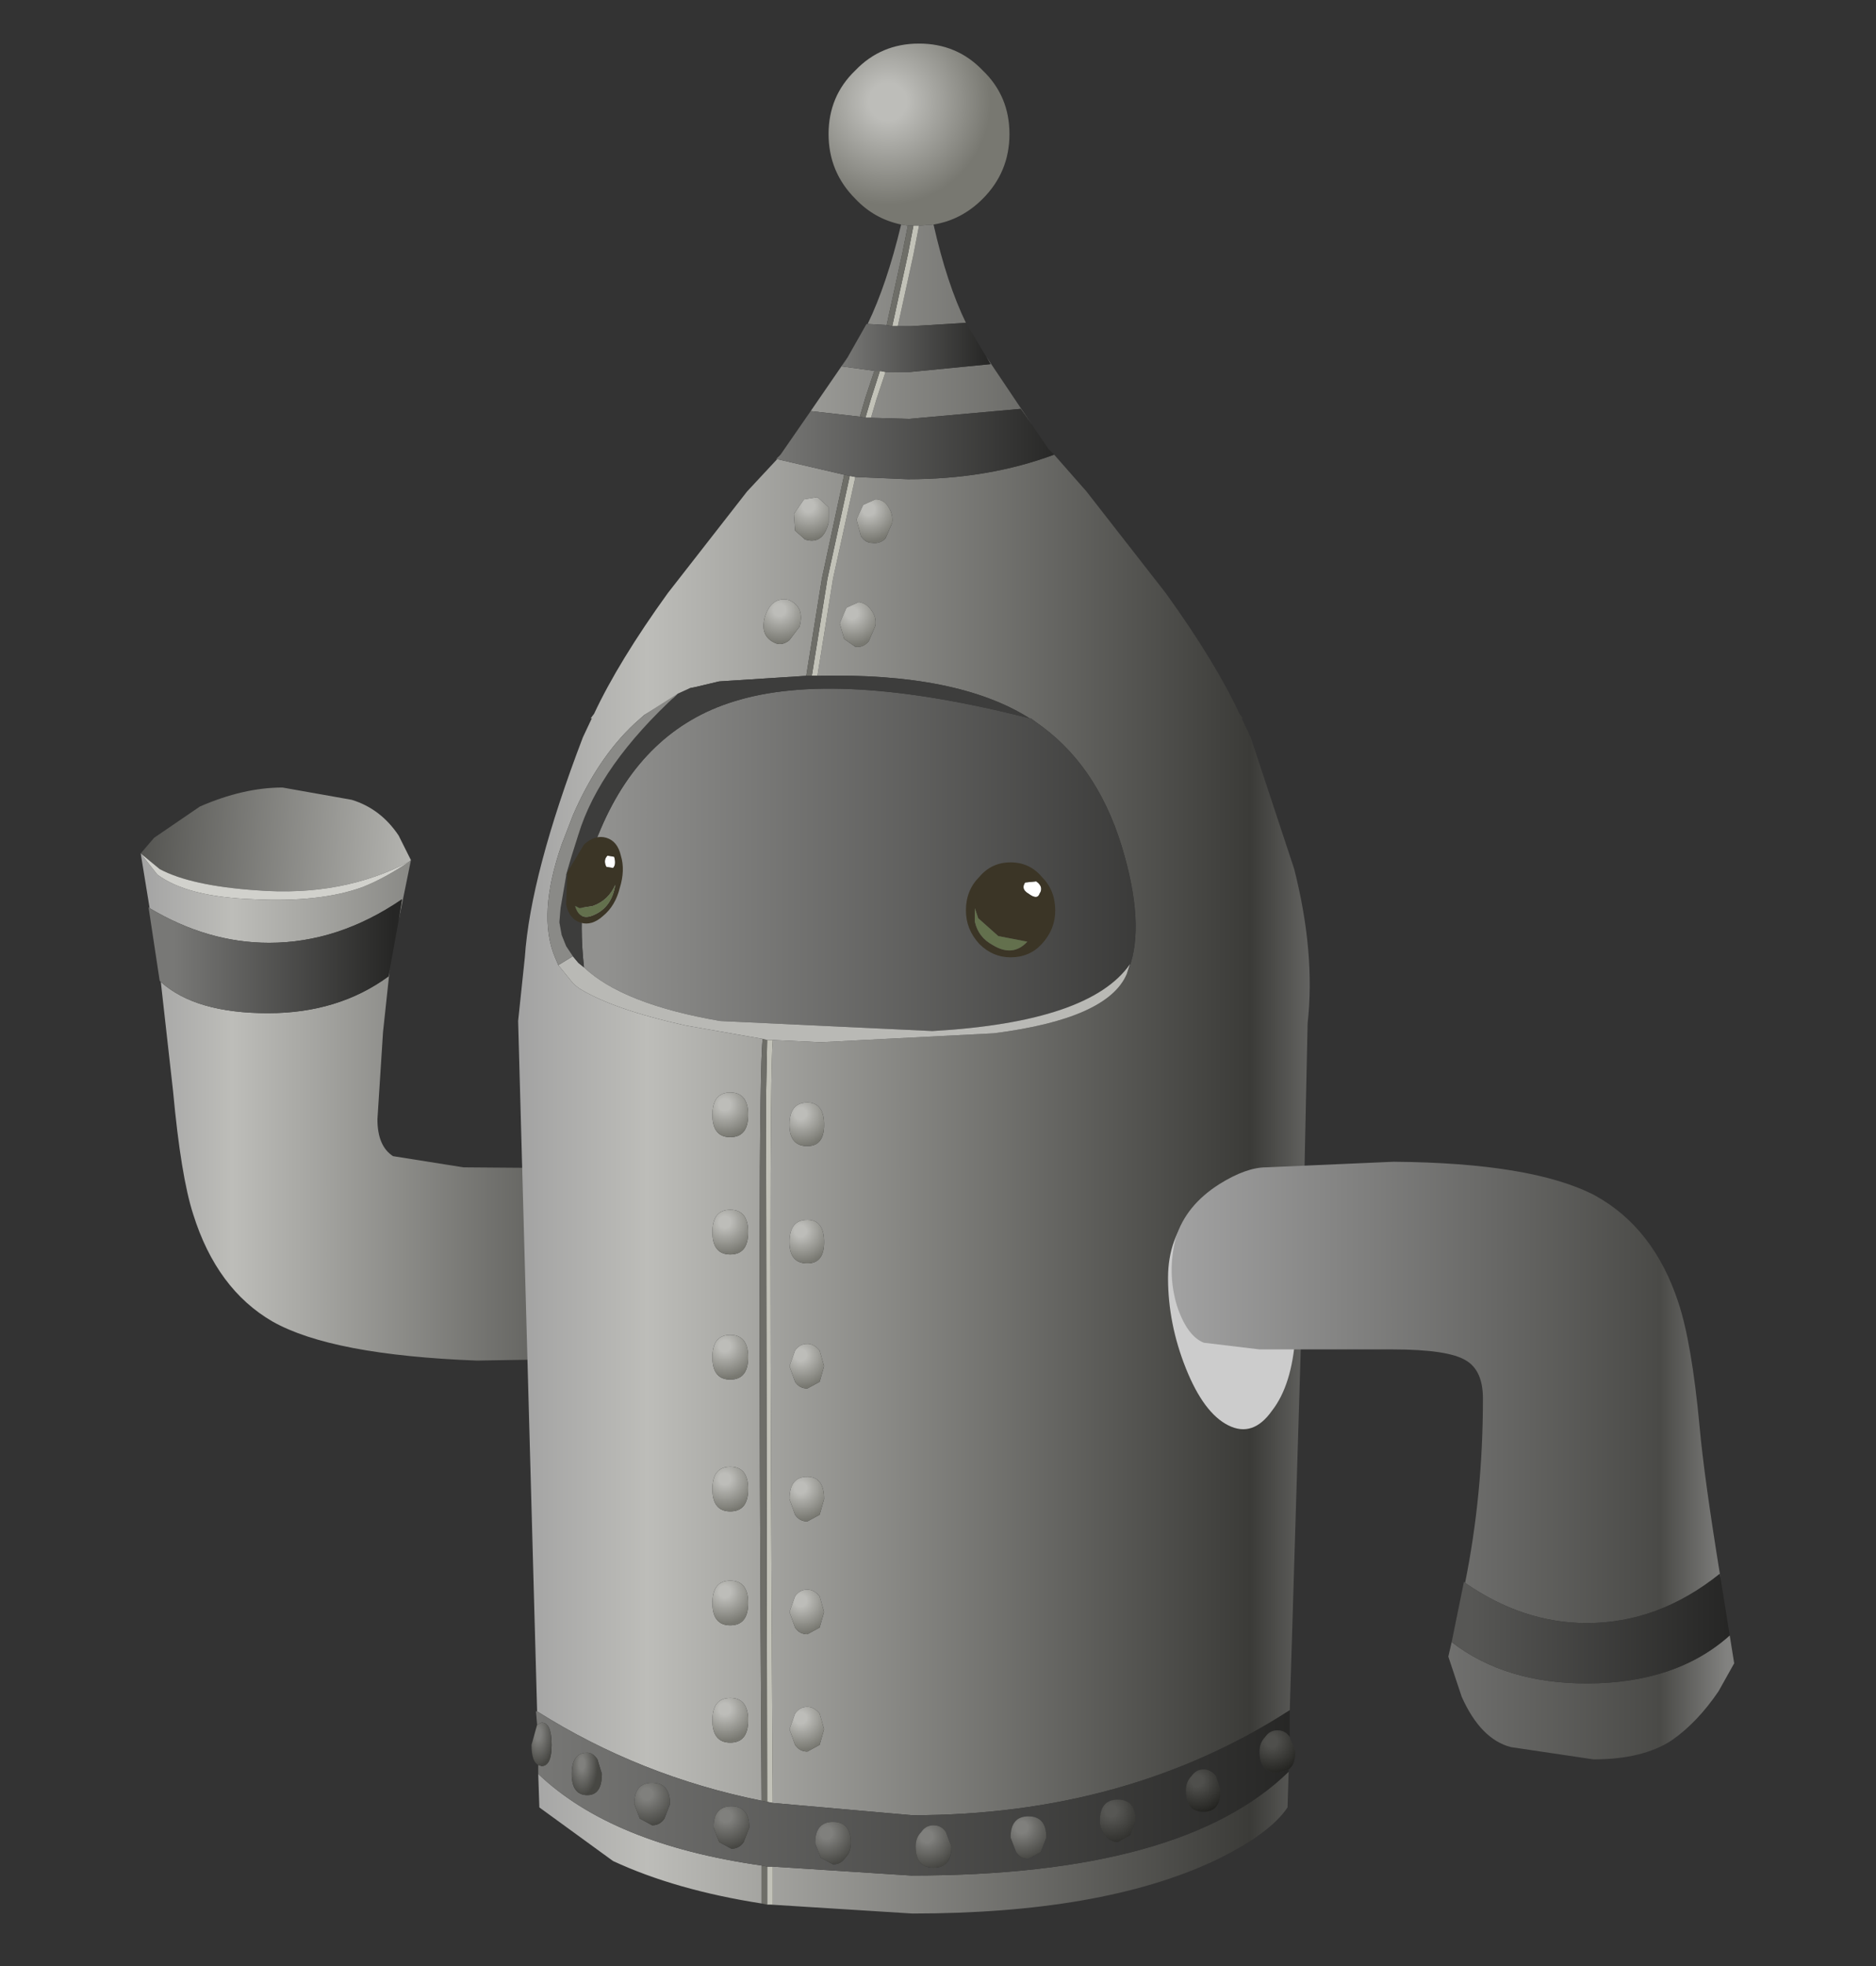 <?xml version="1.0" encoding="UTF-8" standalone="no"?>
<svg xmlns:xlink="http://www.w3.org/1999/xlink" height="88.0px" width="84.0px" xmlns="http://www.w3.org/2000/svg">
  <rect width="100%" height="100%" fill="#333333" stroke="none"/>
  <g transform="matrix(1.0, 0.0, 0.0, 1.0, 0.0, 0.0)">
    <use height="90.1" id="widget_mc" transform="matrix(1.0, 0.0, 0.0, 1.0, -0.15, -0.95)" width="81.6" xlink:href="#sprite0"/>
  </g>
  <defs>
    <g id="sprite0" transform="matrix(1.0, 0.0, 0.0, 1.0, 33.3, 42.45)">
      <use height="90.1" transform="matrix(1.0, 0.0, 0.0, 1.0, -33.3, -42.45)" width="81.6" xlink:href="#sprite1"/>
    </g>
    <g id="sprite1" transform="matrix(1.0, 0.0, 0.0, 1.0, 33.3, 42.45)">
      <use height="25.7" transform="matrix(1.0, 0.0, 0.0, 1.0, -26.85, -6.25)" width="23.9" xlink:href="#shape0"/>
      <use height="83.7" transform="matrix(1.0, 0.0, 0.0, 1.0, -9.95, -39.55)" width="35.45" xlink:href="#shape1"/>
      <use height="5.4" transform="matrix(1.0, 0.0, 0.0, 1.0, -7.9, -4.05)" width="22.0" xlink:href="#sprite2"/>
      <use height="10.9" transform="matrix(1.0, 0.0, 0.0, 1.0, 19.15, 11.55)" width="5.75" xlink:href="#sprite3"/>
      <use height="26.75" transform="matrix(1.0, 0.0, 0.0, 1.0, 19.3, 10.5)" width="25.2" xlink:href="#shape4"/>
    </g>
    <g id="shape0" transform="matrix(1.0, 0.0, 0.0, 1.0, 11.9, 12.8)">
      <path d="M0.2 -9.55 L0.15 -9.5 Q-2.85 -7.9 -6.7 -8.2 -9.65 -8.4 -11.05 -9.15 L-11.9 -9.85 -11.3 -10.55 -9.25 -11.95 Q-7.3 -12.8 -5.55 -12.8 L-2.45 -12.25 Q-1.15 -11.85 -0.35 -10.65 L0.2 -9.55" fill="url(#gradient0)" fill-rule="evenodd" stroke="none"/>
      <path d="M0.15 -9.5 L0.2 -9.55 -0.35 -6.85 -0.2 -7.8 Q-3.05 -5.85 -6.15 -5.85 -8.9 -5.85 -11.5 -7.4 L-11.9 -9.85 -11.15 -8.9 Q-9.8 -7.9 -6.85 -7.8 -3.85 -7.65 -1.95 -8.35 -0.95 -8.75 0.15 -9.5 M-0.75 -4.65 L-1.05 -1.85 -1.3 2.05 Q-1.3 3.25 -0.6 3.7 L2.55 4.2 9.0 4.25 10.5 4.55 Q11.2 4.8 11.6 5.95 12.1 7.25 11.95 9.45 11.75 12.75 9.1 12.75 L3.15 12.85 Q-3.35 12.6 -6.0 11.1 -8.5 9.65 -9.55 6.3 -10.1 4.6 -10.45 0.8 L-11.0 -4.1 Q-9.45 -2.7 -6.2 -2.7 -3.05 -2.7 -0.8 -4.35 L-0.75 -4.65" fill="url(#gradient1)" fill-rule="evenodd" stroke="none"/>
      <path d="M-11.9 -9.85 L-11.05 -9.15 Q-9.65 -8.4 -6.7 -8.2 -2.85 -7.9 0.15 -9.5 -0.95 -8.75 -1.95 -8.35 -3.85 -7.65 -6.85 -7.8 -9.8 -7.9 -11.15 -8.9 L-11.9 -9.85" fill="#d1d1cc" fill-rule="evenodd" stroke="none"/>
      <path d="M-11.5 -7.4 Q-8.9 -5.85 -6.15 -5.85 -3.05 -5.85 -0.2 -7.8 L-0.35 -6.85 -0.75 -4.65 -0.8 -4.35 Q-3.05 -2.7 -6.2 -2.7 -9.45 -2.7 -11.0 -4.1 L-11.05 -4.15 -11.55 -7.45 -11.5 -7.4" fill="url(#gradient2)" fill-rule="evenodd" stroke="none"/>
    </g>
    <linearGradient gradientTransform="matrix(-0.014, -0.001, -0.001, 0.014, -6.45, -10.5)" gradientUnits="userSpaceOnUse" id="gradient0" spreadMethod="pad" x1="-819.2" x2="819.2">
      <stop offset="0.161" stop-color="#bdbdb9"/>
      <stop offset="0.878" stop-color="#3b3b38"/>
    </linearGradient>
    <linearGradient gradientTransform="matrix(0.017, 0.0, 0.0, -0.015, 1.65, 0.2)" gradientUnits="userSpaceOnUse" id="gradient1" spreadMethod="pad" x1="-819.2" x2="819.2">
      <stop offset="0.0" stop-color="#a1a1a1"/>
      <stop offset="0.161" stop-color="#bdbdb9"/>
      <stop offset="0.878" stop-color="#3b3b38"/>
      <stop offset="1.0" stop-color="#828280"/>
    </linearGradient>
    <linearGradient gradientTransform="matrix(0.006, 0.0, 0.0, -0.006, -5.5, -5.25)" gradientUnits="userSpaceOnUse" id="gradient2" spreadMethod="pad" x1="-819.2" x2="819.2">
      <stop offset="0.0" stop-color="#787876"/>
      <stop offset="1.0" stop-color="#262625"/>
    </linearGradient>
    <g id="shape1" transform="matrix(1.0, 0.0, 0.0, 1.0, 17.45, 41.8)">
      <path d="M-0.3 -33.7 Q-1.5 -33.95 -2.35 -34.85 -3.55 -36.05 -3.55 -37.75 -3.55 -39.45 -2.35 -40.6 -1.2 -41.8 0.5 -41.8 2.2 -41.8 3.35 -40.6 4.55 -39.45 4.55 -37.75 4.55 -36.05 3.35 -34.85 2.4 -33.9 1.15 -33.7 L0.5 -33.65 0.25 -33.65 0.0 -33.65 -0.3 -33.7" fill="url(#gradient3)" fill-rule="evenodd" stroke="none"/>
      <path d="M1.15 -33.7 Q1.75 -31.05 2.6 -29.3 L0.15 -29.15 -0.45 -29.15 0.25 -32.35 0.5 -33.65 1.15 -33.7 M3.5 -27.8 L5.55 -24.75 5.05 -25.45 0.05 -25.0 -1.65 -25.05 -1.4 -25.9 -1.0 -27.1 0.1 -27.1 3.7 -27.45 3.5 -27.8 M6.55 -23.4 L8.0 -21.75 11.55 -17.2 Q13.75 -14.15 14.85 -11.8 L15.0 -11.6 14.95 -11.6 15.35 -10.75 17.3 -4.85 Q18.25 -1.1 17.9 2.05 L17.65 13.65 17.6 16.1 17.6 16.4 17.1 32.8 Q9.8 37.5 0.2 37.5 L-6.05 36.95 Q-6.25 5.2 -6.05 2.8 L-3.9 2.9 3.85 2.5 Q8.95 1.85 9.8 -0.15 10.65 -2.05 9.7 -5.45 8.65 -9.25 6.05 -11.2 L5.5 -11.6 5.45 -11.6 Q2.2 -13.65 -4.05 -13.5 L-3.35 -17.85 -2.35 -22.4 0.0 -22.3 Q3.6 -22.3 6.55 -23.4 M17.05 35.55 L17.0 37.15 Q16.2 38.35 13.7 39.55 8.65 41.9 0.2 41.9 L-6.15 41.5 -6.05 41.5 -6.05 39.8 0.15 40.2 Q12.3 40.2 17.05 35.55 M-6.55 41.45 Q-10.4 40.85 -13.2 39.55 L-16.5 37.15 -16.55 35.65 Q-13.25 38.8 -6.55 39.75 L-6.55 41.45 M-16.6 32.85 L-17.45 1.95 -17.15 -0.9 Q-16.9 -4.6 -14.55 -10.75 L-14.15 -11.6 -14.2 -11.6 -14.05 -11.8 Q-12.95 -14.15 -10.75 -17.2 L-7.2 -21.75 -5.85 -23.2 -2.85 -22.5 -3.85 -17.85 -4.55 -13.5 -8.45 -13.25 -9.5 -13.0 -9.75 -12.95 -11.8 -11.75 -12.25 -11.35 Q-13.9 -9.8 -15.0 -7.25 L-15.5 -5.95 Q-16.6 -2.8 -15.8 -0.9 L-15.65 -0.55 -15.0 0.25 -14.9 0.35 -14.7 0.5 Q-13.15 1.45 -9.95 2.15 L-6.5 2.75 Q-6.75 4.85 -6.55 36.85 -12.0 35.75 -16.6 32.85 M-4.35 -25.35 L-2.7 -27.75 -2.95 -27.35 -1.5 -27.15 -1.9 -25.95 -2.15 -25.1 -4.35 -25.35 M-1.8 -29.25 Q-0.95 -31.0 -0.3 -33.7 L0.0 -33.65 -0.25 -32.4 -0.95 -29.2 -1.8 -29.25 M-3.55 -21.05 L-4.05 -21.5 -4.65 -21.4 -5.1 -20.75 -5.05 -20.0 -4.6 -19.6 Q-3.8 -19.35 -3.55 -20.35 L-3.55 -21.05 M-2.1 -19.75 Q-1.9 -19.45 -1.6 -19.45 -1.25 -19.4 -1.0 -19.65 L-0.7 -20.35 Q-0.65 -20.75 -0.9 -21.1 -1.1 -21.4 -1.45 -21.4 L-2.0 -21.15 -2.3 -20.5 -2.1 -19.75 M-5.35 -16.9 Q-6.1 -17.05 -6.4 -16.15 -6.65 -15.25 -5.9 -14.95 -5.6 -14.85 -5.3 -15.1 L-4.85 -15.7 Q-4.6 -16.6 -5.35 -16.9 M-1.65 -16.45 Q-1.85 -16.75 -2.2 -16.8 L-2.75 -16.55 -3.05 -15.85 -2.85 -15.15 -2.35 -14.8 Q-2.0 -14.75 -1.75 -15.05 L-1.45 -15.75 Q-1.4 -16.15 -1.65 -16.45 M-7.15 6.15 Q-7.15 5.15 -7.95 5.15 -8.75 5.15 -8.75 6.15 -8.75 7.15 -7.95 7.15 -7.15 7.15 -7.15 6.15 M-7.15 11.4 Q-7.15 10.4 -7.95 10.4 -8.75 10.4 -8.75 11.4 -8.75 12.4 -7.95 12.4 -7.15 12.4 -7.15 11.4 M-3.75 11.85 Q-3.75 10.85 -4.5 10.85 -5.3 10.85 -5.3 11.85 -5.3 12.8 -4.5 12.8 -3.75 12.8 -3.75 11.85 M-4.5 7.55 Q-3.75 7.55 -3.75 6.6 -3.75 5.6 -4.5 5.6 -5.3 5.6 -5.3 6.6 -5.3 7.55 -4.5 7.55 M-3.95 16.7 Q-4.2 16.4 -4.5 16.4 -4.85 16.4 -5.05 16.7 L-5.3 17.4 -5.05 18.1 Q-4.85 18.4 -4.5 18.4 L-3.95 18.1 -3.75 17.4 -3.95 16.7 M-7.15 17.0 Q-7.15 16.0 -7.95 16.0 -8.75 16.0 -8.75 17.0 -8.75 18.0 -7.95 18.0 -7.15 18.0 -7.15 17.0 M-8.75 22.9 Q-8.75 23.9 -7.95 23.9 -7.15 23.9 -7.15 22.9 -7.15 21.9 -7.95 21.9 -8.75 21.9 -8.75 22.9 M-4.5 24.35 L-3.95 24.05 -3.75 23.35 Q-3.75 22.35 -4.5 22.35 -5.3 22.35 -5.3 23.35 L-5.05 24.05 Q-4.85 24.35 -4.5 24.35 M-4.5 27.4 Q-4.85 27.4 -5.05 27.7 L-5.3 28.4 -5.05 29.1 Q-4.85 29.4 -4.5 29.4 L-3.95 29.1 -3.75 28.4 -3.95 27.7 Q-4.2 27.4 -4.5 27.4 M-8.75 28.0 Q-8.75 29.0 -7.95 29.0 -7.15 29.0 -7.15 28.0 -7.15 27.0 -7.95 27.0 -8.75 27.0 -8.75 28.0 M-7.15 33.25 Q-7.15 32.25 -7.95 32.25 -8.75 32.25 -8.75 33.25 -8.75 34.25 -7.95 34.25 -7.15 34.25 -7.15 33.25 M-4.5 34.65 L-3.95 34.35 -3.75 33.65 -3.95 32.95 Q-4.2 32.65 -4.5 32.65 -4.85 32.65 -5.05 32.95 L-5.3 33.65 -5.05 34.35 Q-4.85 34.65 -4.5 34.65" fill="url(#gradient4)" fill-rule="evenodd" stroke="none"/>
      <path d="M-6.15 41.5 L-6.3 41.5 -6.3 39.8 -6.05 39.8 -6.05 41.5 -6.15 41.5 M0.25 -33.65 L0.5 -33.65 0.25 -32.35 -0.45 -29.15 -0.7 -29.15 0.0 -32.35 0.25 -33.65 M-1.65 -25.05 L-1.9 -25.05 -1.65 -25.9 -1.25 -27.15 -1.0 -27.1 -1.4 -25.9 -1.65 -25.05 M-6.3 2.8 L-6.05 2.8 Q-6.25 5.2 -6.05 36.95 L-6.3 36.9 -6.35 5.35 -6.3 2.8 M-4.3 -13.5 L-3.6 -17.85 -2.6 -22.45 -2.35 -22.4 -3.35 -17.85 -4.05 -13.5 -4.3 -13.5" fill="#c2c2b8" fill-rule="evenodd" stroke="none"/>
      <path d="M-6.3 41.5 L-6.55 41.45 -6.55 39.75 -6.3 39.8 -6.3 41.5 M0.0 -33.65 L0.25 -33.65 0.0 -32.35 -0.7 -29.15 -0.95 -29.2 -0.25 -32.4 0.0 -33.65 M-1.9 -25.05 L-2.15 -25.1 -1.9 -25.95 -1.5 -27.15 -1.25 -27.15 -1.65 -25.9 -1.9 -25.05 M-6.5 2.75 L-6.3 2.8 -6.35 5.35 -6.3 36.9 -6.55 36.85 Q-6.75 4.85 -6.5 2.75 M-2.85 -22.5 L-2.6 -22.45 -3.6 -17.85 -4.3 -13.5 -4.55 -13.5 -3.85 -17.85 -2.85 -22.5" fill="#6e6e68" fill-rule="evenodd" stroke="none"/>
      <path d="M5.55 -24.75 L6.3 -23.65 6.55 -23.4 Q3.6 -22.3 0.0 -22.3 L-2.35 -22.4 -2.6 -22.45 -2.85 -22.5 -5.85 -23.2 -5.9 -23.2 -5.7 -23.4 -4.35 -25.35 -2.15 -25.1 -1.9 -25.05 -1.65 -25.05 0.05 -25.0 5.05 -25.45 5.55 -24.75" fill="url(#gradient5)" fill-rule="evenodd" stroke="none"/>
      <path d="M2.6 -29.3 L3.5 -27.8 3.7 -27.45 0.1 -27.1 -1.0 -27.1 -1.25 -27.15 -1.5 -27.15 -2.95 -27.35 -2.7 -27.75 -1.85 -29.25 -1.8 -29.25 -0.95 -29.2 -0.7 -29.15 -0.45 -29.15 0.15 -29.15 2.6 -29.3" fill="url(#gradient6)" fill-rule="evenodd" stroke="none"/>
      <path d="M9.8 -0.15 L9.95 -0.6 Q8.15 2.0 1.1 2.4 L-8.4 1.95 Q-12.75 1.2 -14.5 -0.45 -14.9 -4.05 -13.75 -6.65 -11.85 -11.1 -7.8 -12.35 -3.2 -13.8 5.45 -11.6 L5.5 -11.6 6.05 -11.2 Q8.65 -9.25 9.7 -5.45 10.65 -2.05 9.8 -0.15 M-9.75 -12.95 L-10.3 -12.7 -11.8 -11.75 -9.75 -12.95" fill="url(#gradient7)" fill-rule="evenodd" stroke="none"/>
      <path d="M-14.5 -0.45 Q-12.75 1.2 -8.4 1.95 L1.1 2.4 Q8.15 2.0 9.95 -0.6 L9.8 -0.15 Q8.95 1.85 3.85 2.5 L-3.9 2.9 -6.05 2.8 -6.3 2.8 -6.5 2.75 -9.95 2.15 Q-13.15 1.45 -14.7 0.5 L-14.9 0.35 -15.0 0.25 -15.65 -0.55 -15.0 -0.95 -14.75 -0.65 -14.5 -0.45" fill="#b9b9b5" fill-rule="evenodd" stroke="none"/>
      <path d="M-3.55 -21.05 L-3.55 -20.35 Q-3.8 -19.35 -4.6 -19.6 L-5.05 -20.0 -5.1 -20.75 -4.65 -21.4 -4.05 -21.5 -3.55 -21.05" fill="url(#gradient8)" fill-rule="evenodd" stroke="none"/>
      <path d="M-2.1 -19.75 L-2.3 -20.5 -2.0 -21.15 -1.45 -21.4 Q-1.1 -21.4 -0.9 -21.1 -0.65 -20.75 -0.7 -20.35 L-1.0 -19.65 Q-1.25 -19.4 -1.6 -19.45 -1.9 -19.45 -2.1 -19.75" fill="url(#gradient9)" fill-rule="evenodd" stroke="none"/>
      <path d="M-5.35 -16.9 Q-4.6 -16.6 -4.85 -15.7 L-5.3 -15.1 Q-5.6 -14.85 -5.9 -14.95 -6.65 -15.25 -6.4 -16.15 -6.1 -17.05 -5.35 -16.9" fill="url(#gradient10)" fill-rule="evenodd" stroke="none"/>
      <path d="M5.45 -11.6 Q-3.2 -13.8 -7.8 -12.35 -11.85 -11.1 -13.75 -6.65 -14.9 -4.05 -14.5 -0.45 L-14.75 -0.65 -15.0 -0.95 -15.3 -1.4 -15.5 -1.9 -15.6 -2.45 -15.6 -2.5 -15.55 -3.1 -15.3 -4.55 -15.3 -4.6 -15.05 -5.45 -14.75 -6.4 Q-13.8 -9.5 -10.3 -12.7 L-9.75 -12.95 -9.5 -13.0 -8.45 -13.25 -4.55 -13.5 -4.3 -13.5 -4.05 -13.5 Q2.2 -13.65 5.45 -11.6" fill="#3d3d3c" fill-rule="evenodd" stroke="none"/>
      <path d="M-1.65 -16.45 Q-1.4 -16.15 -1.45 -15.75 L-1.75 -15.05 Q-2.0 -14.75 -2.35 -14.8 L-2.85 -15.15 -3.05 -15.85 -2.75 -16.55 -2.2 -16.8 Q-1.85 -16.75 -1.65 -16.45" fill="url(#gradient11)" fill-rule="evenodd" stroke="none"/>
      <path d="M-15.0 -0.95 L-15.65 -0.55 -15.8 -0.9 Q-16.6 -2.8 -15.5 -5.95 L-15.0 -7.25 Q-13.9 -9.8 -12.25 -11.35 L-11.8 -11.75 -10.3 -12.7 Q-13.8 -9.5 -14.75 -6.4 L-15.05 -5.45 -15.3 -4.6 -15.3 -4.55 -15.55 -3.1 -15.6 -2.5 -15.6 -2.45 -15.5 -1.9 -15.3 -1.4 -15.0 -0.95" fill="#8a8a87" fill-rule="evenodd" stroke="none"/>
      <path d="M-7.15 6.15 Q-7.15 7.15 -7.95 7.15 -8.75 7.15 -8.75 6.15 -8.75 5.15 -7.95 5.15 -7.15 5.15 -7.15 6.15" fill="url(#gradient12)" fill-rule="evenodd" stroke="none"/>
      <path d="M-7.15 11.4 Q-7.15 12.4 -7.95 12.4 -8.75 12.4 -8.75 11.4 -8.75 10.4 -7.95 10.4 -7.15 10.4 -7.15 11.4" fill="url(#gradient13)" fill-rule="evenodd" stroke="none"/>
      <path d="M-4.5 7.55 Q-5.3 7.55 -5.3 6.6 -5.3 5.6 -4.5 5.6 -3.75 5.6 -3.75 6.6 -3.75 7.55 -4.5 7.55" fill="url(#gradient14)" fill-rule="evenodd" stroke="none"/>
      <path d="M-3.75 11.85 Q-3.75 12.8 -4.5 12.8 -5.3 12.8 -5.3 11.85 -5.3 10.85 -4.5 10.85 -3.75 10.85 -3.75 11.85" fill="url(#gradient15)" fill-rule="evenodd" stroke="none"/>
      <path d="M-3.95 16.7 L-3.75 17.4 -3.95 18.1 -4.5 18.4 Q-4.85 18.4 -5.05 18.1 L-5.3 17.4 -5.05 16.7 Q-4.85 16.4 -4.5 16.4 -4.2 16.4 -3.95 16.7" fill="url(#gradient16)" fill-rule="evenodd" stroke="none"/>
      <path d="M-7.15 17.0 Q-7.15 18.0 -7.95 18.0 -8.75 18.0 -8.75 17.0 -8.75 16.0 -7.95 16.0 -7.15 16.0 -7.15 17.0" fill="url(#gradient17)" fill-rule="evenodd" stroke="none"/>
      <path d="M-8.75 22.9 Q-8.75 21.9 -7.95 21.9 -7.15 21.9 -7.15 22.9 -7.15 23.9 -7.95 23.9 -8.75 23.9 -8.75 22.9" fill="url(#gradient18)" fill-rule="evenodd" stroke="none"/>
      <path d="M-4.5 24.35 Q-4.85 24.35 -5.05 24.05 L-5.3 23.35 Q-5.3 22.35 -4.5 22.35 -3.75 22.35 -3.75 23.35 L-3.95 24.05 -4.5 24.35" fill="url(#gradient19)" fill-rule="evenodd" stroke="none"/>
      <path d="M-4.5 27.4 Q-4.2 27.4 -3.95 27.7 L-3.75 28.4 -3.95 29.1 -4.5 29.4 Q-4.85 29.4 -5.05 29.1 L-5.3 28.4 -5.05 27.7 Q-4.85 27.4 -4.5 27.4" fill="url(#gradient20)" fill-rule="evenodd" stroke="none"/>
      <path d="M-8.75 28.0 Q-8.75 27.0 -7.95 27.0 -7.15 27.0 -7.15 28.0 -7.15 29.0 -7.95 29.0 -8.75 29.0 -8.75 28.0" fill="url(#gradient21)" fill-rule="evenodd" stroke="none"/>
      <path d="M-7.15 33.25 Q-7.15 34.25 -7.95 34.25 -8.75 34.25 -8.75 33.25 -8.75 32.25 -7.95 32.25 -7.15 32.25 -7.15 33.25" fill="url(#gradient22)" fill-rule="evenodd" stroke="none"/>
      <path d="M17.1 32.8 L17.1 34.0 Q16.9 33.7 16.55 33.7 16.2 33.7 16.0 34.0 15.75 34.25 15.75 34.65 15.75 35.6 16.55 35.6 L17.05 35.45 17.05 35.55 Q12.3 40.2 0.15 40.2 L-6.05 39.8 -6.3 39.8 -6.55 39.75 Q-13.25 38.8 -16.55 35.65 L-16.55 35.25 -16.4 35.3 Q-15.95 35.3 -15.95 34.35 -15.95 33.35 -16.4 33.35 L-16.6 33.45 -16.65 32.85 -16.6 32.85 Q-12.0 35.75 -6.55 36.85 L-6.3 36.9 -6.05 36.95 0.2 37.5 Q9.8 37.5 17.1 32.8 M14.0 36.4 L13.8 35.75 Q13.55 35.45 13.25 35.45 12.9 35.45 12.7 35.75 12.45 36.0 12.45 36.4 12.45 37.35 13.25 37.35 14.0 37.35 14.0 36.4 M6.2 38.5 Q6.2 37.55 5.4 37.55 4.6 37.55 4.6 38.5 L4.85 39.15 Q5.05 39.45 5.4 39.45 L5.95 39.15 6.2 38.5 M8.85 38.4 Q9.05 38.7 9.4 38.7 L9.95 38.4 10.2 37.75 Q10.2 36.8 9.4 36.8 8.6 36.8 8.6 37.75 8.6 38.15 8.85 38.4 M0.35 38.9 Q0.35 39.85 1.15 39.85 1.95 39.85 1.95 38.9 L1.7 38.25 Q1.5 37.95 1.15 37.95 0.8 37.95 0.6 38.25 0.35 38.5 0.35 38.9 M-11.45 36.05 Q-12.25 36.05 -12.25 37.0 L-12.0 37.65 -11.45 37.95 Q-11.1 37.95 -10.9 37.65 L-10.65 37.0 Q-10.65 36.05 -11.45 36.05 M-13.9 35.0 Q-14.1 34.7 -14.35 34.7 -15.05 34.7 -15.05 35.65 -15.05 36.6 -14.35 36.6 -13.7 36.6 -13.7 35.65 L-13.9 35.0 M-3.35 39.7 Q-3.0 39.7 -2.8 39.4 -2.55 39.15 -2.55 38.75 -2.55 37.8 -3.35 37.8 -4.15 37.8 -4.15 38.75 L-3.9 39.4 -3.35 39.7 M-7.35 38.7 L-7.1 38.05 Q-7.1 37.1 -7.9 37.1 -8.7 37.1 -8.7 38.05 L-8.45 38.7 -7.9 39.0 Q-7.55 39.0 -7.35 38.7" fill="url(#gradient23)" fill-rule="evenodd" stroke="none"/>
      <path d="M-4.5 34.65 Q-4.85 34.65 -5.05 34.35 L-5.3 33.65 -5.05 32.95 Q-4.85 32.65 -4.5 32.65 -4.2 32.65 -3.95 32.95 L-3.75 33.65 -3.95 34.35 -4.5 34.65" fill="url(#gradient24)" fill-rule="evenodd" stroke="none"/>
      <path d="M-16.55 35.25 Q-16.85 35.1 -16.85 34.35 L-16.6 33.45 -16.4 33.35 Q-15.95 33.35 -15.95 34.35 -15.95 35.3 -16.4 35.3 L-16.55 35.25" fill="url(#gradient25)" fill-rule="evenodd" stroke="none"/>
      <path d="M-13.9 35.0 L-13.7 35.65 Q-13.7 36.6 -14.35 36.6 -15.05 36.6 -15.05 35.65 -15.05 34.7 -14.35 34.7 -14.1 34.7 -13.9 35.0" fill="url(#gradient26)" fill-rule="evenodd" stroke="none"/>
      <path d="M-11.45 36.05 Q-10.65 36.05 -10.65 37.0 L-10.9 37.65 Q-11.1 37.95 -11.45 37.95 L-12.0 37.65 -12.25 37.0 Q-12.25 36.05 -11.45 36.05" fill="url(#gradient27)" fill-rule="evenodd" stroke="none"/>
      <path d="M-3.35 39.7 L-3.9 39.4 -4.15 38.75 Q-4.15 37.8 -3.35 37.8 -2.55 37.8 -2.55 38.75 -2.55 39.15 -2.8 39.4 -3.0 39.7 -3.35 39.7" fill="url(#gradient28)" fill-rule="evenodd" stroke="none"/>
      <path d="M-7.35 38.7 Q-7.55 39.0 -7.9 39.0 L-8.45 38.7 -8.7 38.05 Q-8.7 37.1 -7.9 37.1 -7.1 37.1 -7.1 38.05 L-7.35 38.7" fill="url(#gradient29)" fill-rule="evenodd" stroke="none"/>
      <path d="M14.0 36.4 Q14.0 37.35 13.25 37.35 12.45 37.35 12.45 36.4 12.45 36.0 12.7 35.75 12.9 35.45 13.25 35.45 13.55 35.45 13.8 35.75 L14.0 36.4" fill="url(#gradient30)" fill-rule="evenodd" stroke="none"/>
      <path d="M17.1 34.0 L17.35 34.65 Q17.35 35.25 17.05 35.45 L16.55 35.6 Q15.75 35.6 15.75 34.65 15.75 34.25 16.0 34.0 16.2 33.7 16.55 33.7 16.9 33.7 17.1 34.0" fill="url(#gradient31)" fill-rule="evenodd" stroke="none"/>
      <path d="M6.2 38.5 L5.95 39.15 5.4 39.45 Q5.05 39.45 4.85 39.15 L4.6 38.5 Q4.6 37.55 5.4 37.55 6.2 37.55 6.2 38.5" fill="url(#gradient32)" fill-rule="evenodd" stroke="none"/>
      <path d="M8.85 38.4 Q8.6 38.15 8.6 37.75 8.6 36.8 9.4 36.8 10.2 36.8 10.2 37.75 L9.95 38.4 9.4 38.7 Q9.05 38.7 8.85 38.4" fill="url(#gradient33)" fill-rule="evenodd" stroke="none"/>
      <path d="M0.35 38.9 Q0.35 38.5 0.6 38.25 0.8 37.95 1.15 37.95 1.5 37.95 1.7 38.25 L1.95 38.9 Q1.95 39.85 1.15 39.85 0.35 39.85 0.35 38.9" fill="url(#gradient34)" fill-rule="evenodd" stroke="none"/>
    </g>
    <radialGradient cx="0" cy="0" gradientTransform="matrix(0.004, 0.005, 0.005, -0.004, -0.9, -39.2)" gradientUnits="userSpaceOnUse" id="gradient3" r="819.2" spreadMethod="pad">
      <stop offset="0.161" stop-color="#bdbdb9"/>
      <stop offset="0.878" stop-color="#787871"/>
    </radialGradient>
    <linearGradient gradientTransform="matrix(0.023, 0.0, 0.0, -0.023, 1.1, 2.1)" gradientUnits="userSpaceOnUse" id="gradient4" spreadMethod="pad" x1="-819.2" x2="819.2">
      <stop offset="0.0" stop-color="#a1a1a1"/>
      <stop offset="0.161" stop-color="#bdbdb9"/>
      <stop offset="0.878" stop-color="#3b3b38"/>
      <stop offset="1.0" stop-color="#828280"/>
    </linearGradient>
    <linearGradient gradientTransform="matrix(0.008, 0.0, 0.0, -0.008, 0.35, -23.85)" gradientUnits="userSpaceOnUse" id="gradient5" spreadMethod="pad" x1="-819.2" x2="819.2">
      <stop offset="0.0" stop-color="#787876"/>
      <stop offset="1.0" stop-color="#262625"/>
    </linearGradient>
    <linearGradient gradientTransform="matrix(0.004, 0.0, 0.0, -0.004, 0.35, -28.2)" gradientUnits="userSpaceOnUse" id="gradient6" spreadMethod="pad" x1="-819.2" x2="819.2">
      <stop offset="0.0" stop-color="#787876"/>
      <stop offset="1.0" stop-color="#262625"/>
    </linearGradient>
    <linearGradient gradientTransform="matrix(0.018, 0.0, 0.0, -0.018, 1.25, -5.3)" gradientUnits="userSpaceOnUse" id="gradient7" spreadMethod="pad" x1="-819.2" x2="819.2">
      <stop offset="0.0" stop-color="#91918f"/>
      <stop offset="1.0" stop-color="#262625"/>
    </linearGradient>
    <radialGradient cx="0" cy="0" gradientTransform="matrix(0.002, 5.0E-4, 5.0E-4, -0.002, -4.45, -21.1)" gradientUnits="userSpaceOnUse" id="gradient8" r="819.2" spreadMethod="pad">
      <stop offset="0.161" stop-color="#bdbdb9"/>
      <stop offset="0.878" stop-color="#787871"/>
    </radialGradient>
    <radialGradient cx="0" cy="0" gradientTransform="matrix(0.002, 1.0E-4, 1.0E-4, -0.002, -1.75, -20.95)" gradientUnits="userSpaceOnUse" id="gradient9" r="819.2" spreadMethod="pad">
      <stop offset="0.161" stop-color="#bdbdb9"/>
      <stop offset="0.878" stop-color="#787871"/>
    </radialGradient>
    <radialGradient cx="0" cy="0" gradientTransform="matrix(0.002, 5.0E-4, 5.0E-4, -0.002, -5.75, -16.45)" gradientUnits="userSpaceOnUse" id="gradient10" r="819.2" spreadMethod="pad">
      <stop offset="0.161" stop-color="#bdbdb9"/>
      <stop offset="0.878" stop-color="#787871"/>
    </radialGradient>
    <radialGradient cx="0" cy="0" gradientTransform="matrix(0.002, 1.0E-4, 1.0E-4, -0.002, -2.5, -16.3)" gradientUnits="userSpaceOnUse" id="gradient11" r="819.2" spreadMethod="pad">
      <stop offset="0.161" stop-color="#bdbdb9"/>
      <stop offset="0.878" stop-color="#787871"/>
    </radialGradient>
    <radialGradient cx="0" cy="0" gradientTransform="matrix(0.002, 0.0, 0.0, -0.002, -8.2, 5.7)" gradientUnits="userSpaceOnUse" id="gradient12" r="819.2" spreadMethod="pad">
      <stop offset="0.161" stop-color="#bdbdb9"/>
      <stop offset="0.878" stop-color="#787871"/>
    </radialGradient>
    <radialGradient cx="0" cy="0" gradientTransform="matrix(0.002, 0.0, 0.0, -0.002, -8.2, 10.95)" gradientUnits="userSpaceOnUse" id="gradient13" r="819.2" spreadMethod="pad">
      <stop offset="0.161" stop-color="#bdbdb9"/>
      <stop offset="0.878" stop-color="#787871"/>
    </radialGradient>
    <radialGradient cx="0" cy="0" gradientTransform="matrix(0.002, 0.0, 0.0, -0.002, -4.8, 6.1)" gradientUnits="userSpaceOnUse" id="gradient14" r="819.2" spreadMethod="pad">
      <stop offset="0.161" stop-color="#bdbdb9"/>
      <stop offset="0.878" stop-color="#787871"/>
    </radialGradient>
    <radialGradient cx="0" cy="0" gradientTransform="matrix(0.002, 0.0, 0.0, -0.002, -4.8, 11.35)" gradientUnits="userSpaceOnUse" id="gradient15" r="819.2" spreadMethod="pad">
      <stop offset="0.161" stop-color="#bdbdb9"/>
      <stop offset="0.878" stop-color="#787871"/>
    </radialGradient>
    <radialGradient cx="0" cy="0" gradientTransform="matrix(0.002, 0.0, 0.0, -0.002, -4.8, 16.9)" gradientUnits="userSpaceOnUse" id="gradient16" r="819.2" spreadMethod="pad">
      <stop offset="0.161" stop-color="#bdbdb9"/>
      <stop offset="0.878" stop-color="#787871"/>
    </radialGradient>
    <radialGradient cx="0" cy="0" gradientTransform="matrix(0.002, 0.0, 0.0, -0.002, -8.2, 16.5)" gradientUnits="userSpaceOnUse" id="gradient17" r="819.2" spreadMethod="pad">
      <stop offset="0.161" stop-color="#bdbdb9"/>
      <stop offset="0.878" stop-color="#787871"/>
    </radialGradient>
    <radialGradient cx="0" cy="0" gradientTransform="matrix(0.002, 0.0, 0.0, -0.002, -8.2, 22.45)" gradientUnits="userSpaceOnUse" id="gradient18" r="819.2" spreadMethod="pad">
      <stop offset="0.161" stop-color="#bdbdb9"/>
      <stop offset="0.878" stop-color="#787871"/>
    </radialGradient>
    <radialGradient cx="0" cy="0" gradientTransform="matrix(0.002, 0.0, 0.0, -0.002, -4.8, 22.85)" gradientUnits="userSpaceOnUse" id="gradient19" r="819.2" spreadMethod="pad">
      <stop offset="0.161" stop-color="#bdbdb9"/>
      <stop offset="0.878" stop-color="#787871"/>
    </radialGradient>
    <radialGradient cx="0" cy="0" gradientTransform="matrix(0.002, 0.0, 0.0, -0.002, -4.8, 27.9)" gradientUnits="userSpaceOnUse" id="gradient20" r="819.2" spreadMethod="pad">
      <stop offset="0.161" stop-color="#bdbdb9"/>
      <stop offset="0.878" stop-color="#787871"/>
    </radialGradient>
    <radialGradient cx="0" cy="0" gradientTransform="matrix(0.002, 0.0, 0.0, -0.002, -8.2, 27.5)" gradientUnits="userSpaceOnUse" id="gradient21" r="819.2" spreadMethod="pad">
      <stop offset="0.161" stop-color="#bdbdb9"/>
      <stop offset="0.878" stop-color="#787871"/>
    </radialGradient>
    <radialGradient cx="0" cy="0" gradientTransform="matrix(0.002, 0.0, 0.0, -0.002, -8.2, 32.75)" gradientUnits="userSpaceOnUse" id="gradient22" r="819.2" spreadMethod="pad">
      <stop offset="0.161" stop-color="#bdbdb9"/>
      <stop offset="0.878" stop-color="#787871"/>
    </radialGradient>
    <linearGradient gradientTransform="matrix(0.021, 0.0, 0.0, -0.021, 0.25, 36.5)" gradientUnits="userSpaceOnUse" id="gradient23" spreadMethod="pad" x1="-819.2" x2="819.2">
      <stop offset="0.0" stop-color="#787876"/>
      <stop offset="1.0" stop-color="#262625"/>
    </linearGradient>
    <radialGradient cx="0" cy="0" gradientTransform="matrix(0.002, 0.0, 0.0, -0.002, -4.8, 33.15)" gradientUnits="userSpaceOnUse" id="gradient24" r="819.2" spreadMethod="pad">
      <stop offset="0.161" stop-color="#bdbdb9"/>
      <stop offset="0.878" stop-color="#787871"/>
    </radialGradient>
    <radialGradient cx="0" cy="0" gradientTransform="matrix(0.001, 0.0, 0.0, -0.002, -16.55, 33.85)" gradientUnits="userSpaceOnUse" id="gradient25" r="819.2" spreadMethod="pad">
      <stop offset="0.161" stop-color="#80807d"/>
      <stop offset="0.878" stop-color="#474743"/>
    </radialGradient>
    <radialGradient cx="0" cy="0" gradientTransform="matrix(0.001, 0.0, 0.0, -0.002, -14.6, 35.2)" gradientUnits="userSpaceOnUse" id="gradient26" r="819.2" spreadMethod="pad">
      <stop offset="0.161" stop-color="#80807d"/>
      <stop offset="0.878" stop-color="#474743"/>
    </radialGradient>
    <radialGradient cx="0" cy="0" gradientTransform="matrix(0.002, 0.0, 0.0, -0.002, -11.7, 36.55)" gradientUnits="userSpaceOnUse" id="gradient27" r="819.2" spreadMethod="pad">
      <stop offset="0.161" stop-color="#80807d"/>
      <stop offset="0.878" stop-color="#474743"/>
    </radialGradient>
    <radialGradient cx="0" cy="0" gradientTransform="matrix(0.002, 0.0, 0.0, -0.002, -3.65, 38.3)" gradientUnits="userSpaceOnUse" id="gradient28" r="819.2" spreadMethod="pad">
      <stop offset="0.161" stop-color="#80807d"/>
      <stop offset="0.878" stop-color="#474743"/>
    </radialGradient>
    <radialGradient cx="0" cy="0" gradientTransform="matrix(0.002, 0.0, 0.0, -0.002, -8.15, 37.55)" gradientUnits="userSpaceOnUse" id="gradient29" r="819.2" spreadMethod="pad">
      <stop offset="0.161" stop-color="#80807d"/>
      <stop offset="0.878" stop-color="#474743"/>
    </radialGradient>
    <radialGradient cx="0" cy="0" gradientTransform="matrix(0.002, 0.0, 0.0, -0.002, 12.95, 35.95)" gradientUnits="userSpaceOnUse" id="gradient30" r="819.2" spreadMethod="pad">
      <stop offset="0.161" stop-color="#4f4f4c"/>
      <stop offset="0.878" stop-color="#242421"/>
    </radialGradient>
    <radialGradient cx="0" cy="0" gradientTransform="matrix(0.002, 0.0, 0.0, -0.002, 16.3, 34.2)" gradientUnits="userSpaceOnUse" id="gradient31" r="819.2" spreadMethod="pad">
      <stop offset="0.161" stop-color="#4f4f4c"/>
      <stop offset="0.878" stop-color="#242421"/>
    </radialGradient>
    <radialGradient cx="0" cy="0" gradientTransform="matrix(0.002, 0.0, 0.0, -0.002, 5.1, 38.05)" gradientUnits="userSpaceOnUse" id="gradient32" r="819.2" spreadMethod="pad">
      <stop offset="0.161" stop-color="#80807d"/>
      <stop offset="0.878" stop-color="#474743"/>
    </radialGradient>
    <radialGradient cx="0" cy="0" gradientTransform="matrix(0.002, 0.0, 0.0, -0.002, 9.1, 37.3)" gradientUnits="userSpaceOnUse" id="gradient33" r="819.2" spreadMethod="pad">
      <stop offset="0.161" stop-color="#575754"/>
      <stop offset="0.878" stop-color="#30302d"/>
    </radialGradient>
    <radialGradient cx="0" cy="0" gradientTransform="matrix(0.002, 0.0, 0.0, -0.002, 0.85, 38.45)" gradientUnits="userSpaceOnUse" id="gradient34" r="819.2" spreadMethod="pad">
      <stop offset="0.161" stop-color="#80807d"/>
      <stop offset="0.878" stop-color="#474743"/>
    </radialGradient>
    <g id="sprite2" transform="matrix(1.0, 0.0, 0.0, 1.0, 11.0, 2.7)">
      <use height="5.4" transform="matrix(1.0, 0.0, 0.0, 1.0, -10.95, -2.7)" width="21.95" xlink:href="#shape2"/>
    </g>
    <g id="shape2" transform="matrix(1.0, 0.0, 0.0, 1.0, 10.95, 2.7)">
      <path d="M9.8 -0.15 Q9.45 -0.35 9.65 -0.65 L10.15 -0.7 Q10.5 -0.45 10.3 -0.15 10.2 0.15 9.8 -0.15 M-9.1 -1.35 Q-9.25 -1.65 -9.05 -1.85 L-8.75 -1.8 Q-8.65 -1.45 -8.8 -1.3 L-9.1 -1.35" fill="#ffffff" fill-rule="evenodd" stroke="none"/>
      <path d="M7.6 -0.9 Q8.15 -1.55 9.0 -1.55 9.85 -1.55 10.4 -0.9 11.0 -0.3 11.0 0.6 11.0 1.45 10.4 2.1 9.85 2.7 9.0 2.7 8.2 2.7 7.6 2.1 7.0 1.45 7.0 0.6 7.0 -0.3 7.6 -0.9 M9.8 -0.15 Q10.2 0.15 10.3 -0.15 10.5 -0.45 10.15 -0.7 L9.65 -0.65 Q9.45 -0.35 9.8 -0.15 M9.75 2.0 L8.45 1.75 7.55 0.95 7.4 0.5 7.4 1.1 Q7.55 1.8 8.2 2.15 9.1 2.7 9.75 2.0 M-10.1 -2.35 Q-9.6 -2.8 -9.1 -2.65 -8.6 -2.5 -8.45 -1.85 -8.25 -1.2 -8.5 -0.4 -8.7 0.4 -9.25 0.85 -9.75 1.3 -10.25 1.15 -10.75 1.0 -10.9 0.35 L-10.85 -1.1 -10.1 -2.35 M-9.1 -1.35 L-8.8 -1.3 Q-8.65 -1.45 -8.75 -1.8 L-9.05 -1.85 Q-9.25 -1.65 -9.1 -1.35 M-9.65 0.8 Q-8.85 0.45 -8.7 -0.55 -9.0 0.15 -9.7 0.4 L-10.3 0.5 -10.5 0.4 Q-10.3 1.1 -9.65 0.8" fill="#3b3526" fill-rule="evenodd" stroke="none"/>
      <path d="M9.75 2.0 Q9.1 2.7 8.2 2.15 7.55 1.8 7.4 1.1 L7.4 0.5 7.55 0.95 8.45 1.75 9.75 2.0 M-9.65 0.8 Q-10.3 1.1 -10.5 0.4 L-10.3 0.5 -9.7 0.4 Q-9.0 0.15 -8.7 -0.55 -8.85 0.45 -9.65 0.8" fill="#63704d" fill-rule="evenodd" stroke="none"/>
    </g>
    <g id="sprite3" transform="matrix(1.0, 0.0, 0.0, 1.0, 2.85, 5.45)">
      <use height="10.9" transform="matrix(1.0, 0.0, 0.0, 1.0, -2.85, -5.45)" width="5.75" xlink:href="#shape3"/>
    </g>
    <g id="shape3" transform="matrix(1.0, 0.0, 0.0, 1.0, 2.85, 5.45)">
      <path d="M2.9 -1.05 L2.85 1.3 Q2.7 3.5 1.8 4.65 0.95 5.85 -0.15 5.3 -1.25 4.75 -2.05 2.75 -2.85 0.75 -2.85 -1.3 -2.85 -3.1 -1.75 -4.3 -0.9 -5.25 0.15 -5.45 1.9 -5.7 2.55 -3.3 L2.9 -1.05" fill="#cccccc" fill-rule="evenodd" stroke="none"/>
    </g>
    <g id="shape4" transform="matrix(1.0, 0.0, 0.0, 1.0, 12.55, 13.3)">
      <path d="M0.6 5.55 Q1.4 1.6 1.4 -2.7 1.4 -3.95 0.65 -4.4 -0.15 -4.9 -2.65 -4.9 L-8.6 -4.9 -11.1 -5.2 Q-11.85 -5.5 -12.3 -6.85 -12.75 -8.35 -12.35 -9.9 -11.9 -11.35 -10.4 -12.3 -9.2 -13.05 -8.3 -13.05 L-2.6 -13.3 Q3.6 -13.25 6.4 -11.8 9.05 -10.35 10.15 -7.0 10.75 -5.2 11.1 -1.45 11.3 0.8 12.05 5.4 L12.0 5.15 Q9.25 7.35 6.05 7.35 3.2 7.35 0.6 5.55 M12.45 7.9 L12.65 9.15 11.95 10.4 Q11.0 11.8 9.85 12.6 8.55 13.45 6.35 13.45 L2.65 12.9 Q1.3 12.55 0.45 10.65 L-0.15 8.85 0.0 8.2 Q2.4 10.05 6.05 10.05 10.05 10.05 12.45 7.9" fill="url(#gradient35)" fill-rule="evenodd" stroke="none"/>
      <path d="M0.6 5.55 Q3.2 7.35 6.05 7.35 9.25 7.35 12.0 5.15 L12.05 5.4 12.45 7.9 Q10.05 10.05 6.05 10.05 2.4 10.05 0.0 8.2 L0.55 5.5 0.6 5.55" fill="url(#gradient36)" fill-rule="evenodd" stroke="none"/>
    </g>
    <linearGradient gradientTransform="matrix(0.015, 0.0, 0.0, -0.015, 0.05, 0.05)" gradientUnits="userSpaceOnUse" id="gradient35" spreadMethod="pad" x1="-819.2" x2="819.2">
      <stop offset="0.0" stop-color="#a1a1a1"/>
      <stop offset="0.878" stop-color="#4a4a47"/>
      <stop offset="1.0" stop-color="#828280"/>
    </linearGradient>
    <linearGradient gradientTransform="matrix(0.007, 0.0, 0.0, -0.007, 6.6, 7.6)" gradientUnits="userSpaceOnUse" id="gradient36" spreadMethod="pad" x1="-819.2" x2="819.2">
      <stop offset="0.0" stop-color="#575755"/>
      <stop offset="1.0" stop-color="#262625"/>
    </linearGradient>
  </defs>
</svg>
